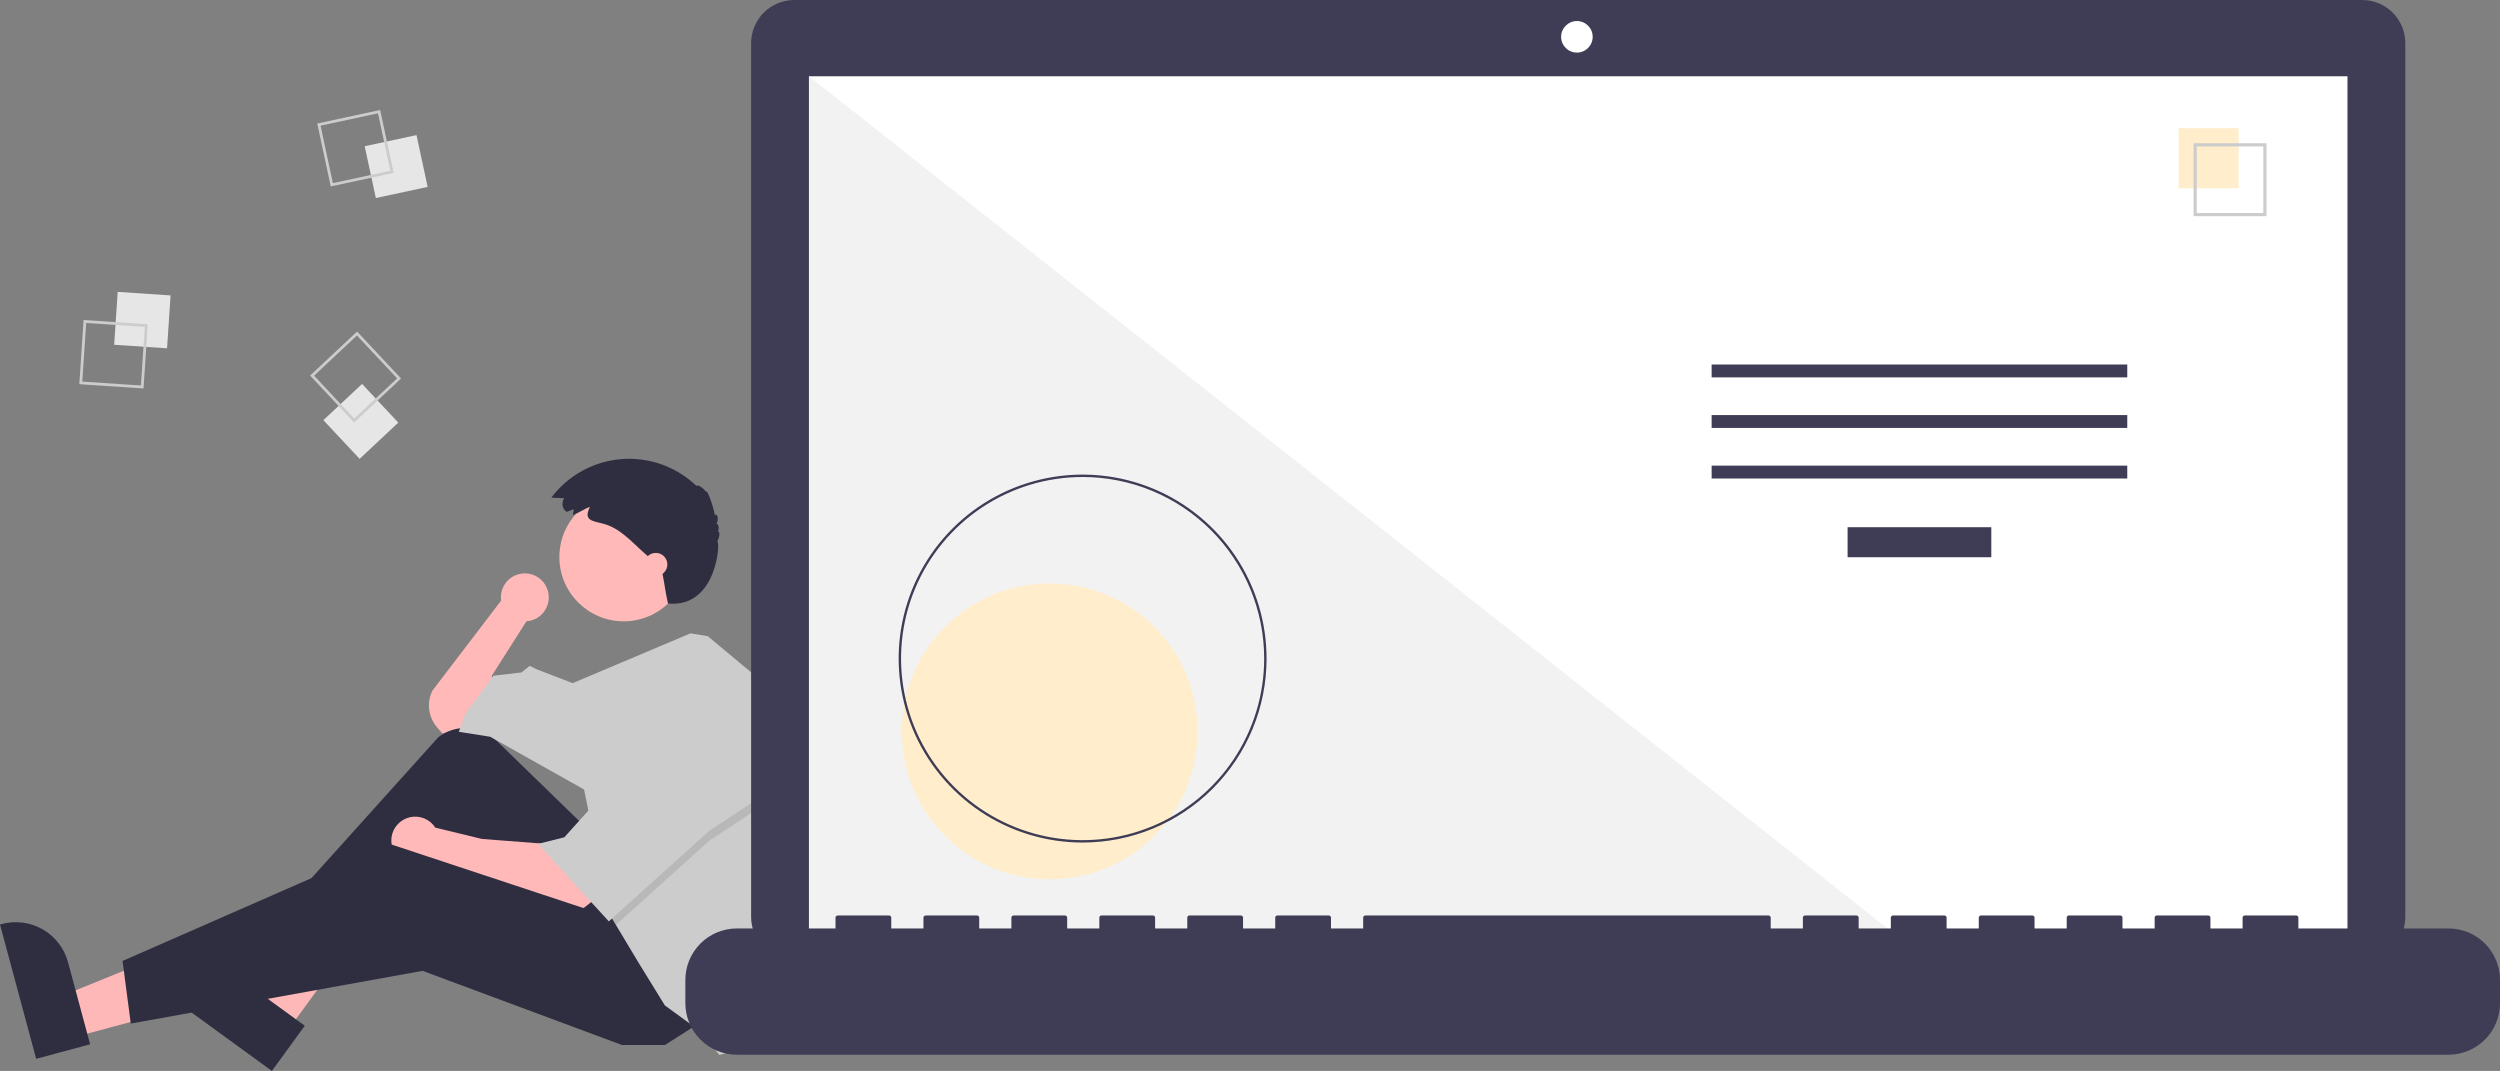 <svg width="740" height="317" viewBox="0 0 740 317" fill="none" xmlns="http://www.w3.org/2000/svg">
<rect x="0" y="0" width="740" height="317" fill="#808080" stroke="none"/>
<g clip-path="url(#clip0)">
<path d="M162.425 176.847C162.432 175.874 162.238 174.91 161.856 174.015C161.473 173.121 160.911 172.314 160.203 171.647C159.495 170.98 158.657 170.465 157.741 170.136C156.826 169.807 155.852 169.671 154.881 169.735C153.91 169.799 152.963 170.062 152.099 170.509C151.235 170.956 150.472 171.576 149.858 172.33C149.244 173.085 148.792 173.958 148.53 174.896C148.269 175.833 148.204 176.814 148.338 177.777L128.004 204.409C127.136 206.145 126.8 208.098 127.037 210.023C127.274 211.949 128.074 213.762 129.336 215.236L130.931 217.097L138.25 215.633L146.545 208.313L145.569 200.017L155.816 183.914L155.803 183.902C157.596 183.788 159.279 182.995 160.509 181.684C161.739 180.374 162.424 178.644 162.425 176.847Z" fill="#FFB9B9"/>
<path d="M21.805 307.045L18.486 294.716L64.456 276.046L69.355 294.242L21.805 307.045Z" fill="#FFB8B8"/>
<path d="M10.702 313.407L0 273.654L0.503 273.518C4.606 272.413 8.98 272.984 12.663 275.104C16.345 277.225 19.035 280.721 20.14 284.825L20.14 284.826L26.677 309.106L10.702 313.407Z" fill="#2F2E41"/>
<path d="M85.127 305.075L74.802 297.566L98.851 254.163L114.09 265.246L85.127 305.075Z" fill="#FFB8B8"/>
<path d="M80.482 317L47.19 292.786L47.496 292.365C49.996 288.928 53.758 286.625 57.955 285.962C62.152 285.299 66.441 286.33 69.878 288.83L69.879 288.83L90.212 303.619L80.482 317Z" fill="#2F2E41"/>
<path d="M172.894 244.424L146.912 219.181C144.644 216.978 141.657 215.668 138.501 215.492C135.345 215.315 132.231 216.285 129.732 218.221L80.674 272.727L85.065 279.559L131.907 247.839L163.623 289.318L193.875 274.191L172.894 244.424Z" fill="#2F2E41"/>
<path d="M161.671 249.792L142.642 248.328L128.861 244.986C128.082 243.772 126.951 242.824 125.619 242.27C124.288 241.716 122.818 241.582 121.408 241.886C119.998 242.19 118.715 242.918 117.73 243.972C116.745 245.026 116.105 246.355 115.896 247.783C115.688 249.21 115.92 250.667 116.562 251.959C117.205 253.251 118.226 254.315 119.49 255.01C120.754 255.706 122.2 255.998 123.635 255.848C125.07 255.699 126.424 255.114 127.518 254.173L127.516 254.183L135.811 257.599L171.43 269.799L175.821 266.383L161.671 249.792Z" fill="#FFB9B9"/>
<path d="M207.537 302.494L196.802 309.326H184.116L125.076 287.367L38.711 302.982L36.272 284.438L115.318 249.792L184.604 272.727L207.537 302.494Z" fill="#2F2E41"/>
<path d="M184.604 183.914C195.114 183.914 203.634 175.393 203.634 164.882C203.634 154.371 195.114 145.851 184.604 145.851C174.095 145.851 165.575 154.371 165.575 164.882C165.575 175.393 174.095 183.914 184.604 183.914Z" fill="#FFB9B9"/>
<path d="M233.842 240.866C233.842 252.352 232.032 263.766 228.479 274.689L227.055 279.071L220.224 310.302L212.904 312.254L207.537 305.422L196.803 297.614L188.996 284.927L182.301 273.771L180.213 270.287L172.894 233.688L145.081 218.073L135.811 216.609L137.762 211.241L146.057 200.017L154.352 199.041L156.792 197.089L158.744 198.065L169.503 202.21L204.385 187.471L209.489 188.305L227.055 202.945C231.545 215.084 233.843 227.924 233.842 240.866Z" fill="#CCCCCC"/>
<path opacity="0.1" d="M228.518 236.616L209.977 248.815L182.301 273.771L180.213 270.287L174.357 241.008H175.821L190.948 213.193L228.518 236.616Z" fill="black"/>
<path d="M190.948 210.265L175.822 238.08L167.039 247.84L159.232 249.792L180.213 272.727L209.977 245.888L228.518 233.688L190.948 210.265Z" fill="#CCCCCC"/>
<path d="M169.803 150.732L167.741 151.525C167.428 151.313 167.16 151.041 166.952 150.726C166.744 150.41 166.6 150.057 166.529 149.686C166.457 149.314 166.46 148.933 166.536 148.562C166.612 148.192 166.76 147.84 166.972 147.527C166.983 147.511 166.994 147.495 167.006 147.479L163.195 147.3C165.641 144.042 168.751 141.341 172.319 139.375C175.887 137.409 179.831 136.223 183.892 135.896C187.952 135.569 192.035 136.107 195.872 137.476C199.709 138.846 203.211 141.014 206.147 143.838C206.32 143.24 208.211 144.403 208.983 145.582C209.243 144.609 211.016 149.309 211.643 152.632C211.933 151.526 213.05 153.311 212.072 155.025C212.691 154.934 212.971 156.52 212.491 157.403C213.169 157.085 213.055 158.978 212.32 160.242C213.287 160.157 212.238 180.083 197.72 178.631C196.71 173.987 196.995 174.276 195.804 168.304C195.251 167.716 194.644 167.18 194.038 166.646L190.763 163.754C186.954 160.392 183.489 156.242 178.415 154.985C174.928 154.121 172.724 153.927 174.624 149.997C172.907 150.713 171.304 151.779 169.571 152.444C169.595 151.895 169.837 151.281 169.803 150.732Z" fill="#2F2E41"/>
<path d="M194.119 170.494C196.005 170.494 197.535 168.965 197.535 167.078C197.535 165.192 196.005 163.662 194.119 163.662C192.233 163.662 190.703 165.192 190.703 167.078C190.703 168.965 192.233 170.494 194.119 170.494Z" fill="#FFB9B9"/>
<path d="M34.839 86.402L33.797 102.055L49.448 103.097L50.491 87.444L34.839 86.402Z" fill="#E6E6E6"/>
<path d="M24.741 94.713L43.746 95.979L42.481 114.986L23.476 113.72L24.741 94.713ZM42.865 96.751L25.513 95.595L24.357 112.949L41.709 114.105L42.865 96.751Z" fill="#CCCCCC"/>
<path d="M123.287 39.987L107.951 43.282L111.246 58.62L126.582 55.324L123.287 39.987Z" fill="#E6E6E6"/>
<path d="M112.523 32.558L116.524 51.182L97.902 55.184L93.901 36.56L112.523 32.558ZM115.54 50.546L111.887 33.542L94.884 37.196L98.538 54.2L115.54 50.546Z" fill="#CCCCCC"/>
<path d="M107.172 113.642L95.724 124.367L106.448 135.816L117.896 125.092L107.172 113.642Z" fill="#E6E6E6"/>
<path d="M118.719 112.038L104.817 125.06L91.796 111.158L105.698 98.135L118.719 112.038ZM104.856 123.89L117.548 112L105.66 99.306L92.967 111.196L104.856 123.89Z" fill="#CCCCCC"/>
<path d="M699.202 0H235.101C233.424 -1.9066e-06 231.762 0.33 230.213 0.972C228.663 1.614 227.255 2.555 226.068 3.742C224.882 4.928 223.941 6.336 223.299 7.886C222.657 9.436 222.327 11.098 222.327 12.775V271.389C222.327 273.067 222.657 274.728 223.299 276.278C223.941 277.828 224.882 279.237 226.068 280.423C227.255 281.609 228.663 282.55 230.213 283.192C231.762 283.834 233.424 284.165 235.101 284.165H699.202C702.59 284.165 705.839 282.819 708.234 280.423C710.63 278.027 711.976 274.778 711.976 271.389V12.775C711.976 9.387 710.63 6.138 708.234 3.742C705.839 1.346 702.59 1.92529e-06 699.202 0Z" fill="#3F3D56"/>
<path d="M694.85 22.578H239.453V279.494H694.85V22.578Z" fill="white"/>
<path d="M466.762 15.571C469.342 15.571 471.433 13.479 471.433 10.899C471.433 8.32 469.342 6.228 466.762 6.228C464.183 6.228 462.091 8.32 462.091 10.899C462.091 13.479 464.183 15.571 466.762 15.571Z" fill="white"/>
<path d="M564.614 279.494H239.453V22.578L564.614 279.494Z" fill="#F2F2F2"/>
<path d="M310.709 260.268C334.885 260.268 354.483 240.668 354.483 216.49C354.483 192.312 334.885 172.711 310.709 172.711C286.533 172.711 266.935 192.312 266.935 216.49C266.935 240.668 286.533 260.268 310.709 260.268Z" fill="#FFEDCB"/>
<path d="M320.454 249.394C309.684 249.394 299.157 246.2 290.202 240.216C281.248 234.232 274.269 225.728 270.148 215.777C266.026 205.826 264.948 194.877 267.049 184.314C269.15 173.75 274.336 164.047 281.951 156.431C289.566 148.815 299.268 143.629 309.831 141.528C320.393 139.426 331.341 140.505 341.291 144.627C351.241 148.748 359.745 155.728 365.728 164.683C371.711 173.639 374.904 184.167 374.904 194.937C374.904 202.089 373.496 209.17 370.76 215.777C368.023 222.384 364.012 228.387 358.956 233.444C353.9 238.501 347.897 242.512 341.291 245.248C334.685 247.985 327.604 249.394 320.454 249.394ZM320.454 141.193C309.825 141.193 299.435 144.345 290.598 150.251C281.76 156.156 274.873 164.55 270.805 174.37C266.738 184.191 265.674 194.997 267.747 205.422C269.821 215.848 274.939 225.424 282.454 232.94C289.97 240.457 299.545 245.575 309.97 247.649C320.394 249.723 331.199 248.659 341.019 244.591C350.838 240.523 359.231 233.634 365.136 224.796C371.041 215.958 374.193 205.567 374.193 194.938C374.193 187.88 372.803 180.891 370.102 174.37C367.401 167.85 363.443 161.925 358.453 156.935C353.463 151.944 347.538 147.985 341.019 145.284C334.499 142.583 327.511 141.193 320.454 141.193L320.454 141.193Z" fill="#3F3D56"/>
<path d="M589.427 156.053H546.888V164.942H589.427V156.053Z" fill="#3F3D56"/>
<path d="M629.673 107.893H506.642V111.702H629.673V107.893Z" fill="#3F3D56"/>
<path d="M629.673 122.861H506.642V126.671H629.673V122.861Z" fill="#3F3D56"/>
<path d="M629.673 137.829H506.642V141.639H629.673V137.829Z" fill="#3F3D56"/>
<path d="M662.63 37.953H644.853V55.732H662.63V37.953Z" fill="#FFEDCB"/>
<path d="M670.884 63.987H649.297V42.398H670.884V63.987ZM650.236 63.048H669.945V43.336H650.236L650.236 63.048Z" fill="#CCCCCC"/>
<path d="M724.762 274.822H680.318V271.62C680.318 271.536 680.302 271.454 680.27 271.377C680.238 271.3 680.191 271.23 680.132 271.171C680.073 271.112 680.003 271.065 679.926 271.033C679.849 271.001 679.767 270.985 679.683 270.985H664.446C664.362 270.985 664.28 271.001 664.203 271.033C664.126 271.065 664.056 271.112 663.997 271.171C663.938 271.23 663.891 271.3 663.859 271.377C663.827 271.454 663.811 271.536 663.811 271.62V274.822H654.287V271.62C654.287 271.536 654.271 271.454 654.239 271.377C654.207 271.3 654.16 271.23 654.101 271.171C654.042 271.112 653.972 271.065 653.895 271.033C653.818 271.001 653.735 270.985 653.652 270.985H638.414C638.331 270.985 638.248 271.001 638.171 271.033C638.094 271.065 638.024 271.112 637.965 271.171C637.906 271.23 637.86 271.3 637.828 271.377C637.796 271.454 637.779 271.536 637.779 271.62V274.822H628.256V271.62C628.256 271.536 628.239 271.454 628.207 271.377C628.176 271.3 628.129 271.23 628.07 271.171C628.011 271.112 627.941 271.065 627.864 271.033C627.787 271.001 627.704 270.985 627.621 270.985H612.383C612.3 270.985 612.217 271.001 612.14 271.033C612.063 271.065 611.993 271.112 611.934 271.171C611.875 271.23 611.828 271.3 611.796 271.377C611.764 271.454 611.748 271.536 611.748 271.62V274.822H602.224V271.62C602.224 271.536 602.208 271.454 602.176 271.377C602.144 271.3 602.097 271.23 602.038 271.171C601.979 271.112 601.909 271.065 601.832 271.033C601.755 271.001 601.673 270.985 601.589 270.985H586.352C586.268 270.985 586.186 271.001 586.109 271.033C586.032 271.065 585.962 271.112 585.903 271.171C585.844 271.23 585.797 271.3 585.765 271.377C585.733 271.454 585.717 271.536 585.717 271.62V274.822H576.193V271.62C576.193 271.536 576.177 271.454 576.145 271.377C576.113 271.3 576.066 271.23 576.007 271.171C575.948 271.112 575.878 271.065 575.801 271.033C575.724 271.001 575.642 270.985 575.558 270.985H560.32C560.237 270.985 560.154 271.001 560.077 271.033C560 271.065 559.93 271.112 559.871 271.171C559.812 271.23 559.766 271.3 559.734 271.377C559.702 271.454 559.685 271.536 559.685 271.62V274.822H550.162V271.62C550.162 271.536 550.145 271.454 550.113 271.377C550.081 271.3 550.035 271.23 549.976 271.171C549.917 271.112 549.847 271.065 549.77 271.033C549.693 271.001 549.61 270.985 549.527 270.985H534.289C534.206 270.985 534.123 271.001 534.046 271.033C533.969 271.065 533.899 271.112 533.84 271.171C533.781 271.23 533.734 271.3 533.702 271.377C533.67 271.454 533.654 271.536 533.654 271.62V274.822H524.13V271.62C524.13 271.536 524.114 271.454 524.082 271.377C524.05 271.3 524.003 271.23 523.944 271.171C523.885 271.112 523.816 271.065 523.738 271.033C523.661 271.001 523.579 270.985 523.496 270.985H404.132C404.049 270.985 403.966 271.001 403.889 271.033C403.812 271.065 403.742 271.112 403.683 271.171C403.624 271.23 403.578 271.3 403.546 271.377C403.514 271.454 403.497 271.536 403.497 271.62V274.822H393.974V271.62C393.974 271.536 393.957 271.454 393.925 271.377C393.893 271.3 393.847 271.23 393.788 271.171C393.729 271.112 393.659 271.065 393.582 271.033C393.505 271.001 393.422 270.985 393.339 270.985H378.101C378.018 270.985 377.935 271.001 377.858 271.033C377.781 271.065 377.711 271.112 377.652 271.171C377.593 271.23 377.546 271.3 377.514 271.377C377.482 271.454 377.466 271.536 377.466 271.62V274.822H367.942V271.62C367.942 271.536 367.926 271.454 367.894 271.377C367.862 271.3 367.815 271.23 367.756 271.171C367.698 271.112 367.628 271.065 367.551 271.033C367.473 271.001 367.391 270.985 367.308 270.985H352.07C351.986 270.985 351.904 271.001 351.827 271.033C351.75 271.065 351.68 271.112 351.621 271.171C351.562 271.23 351.515 271.3 351.483 271.377C351.451 271.454 351.435 271.536 351.435 271.62V274.822H341.911V271.62C341.911 271.536 341.895 271.454 341.863 271.377C341.831 271.3 341.784 271.23 341.725 271.171C341.666 271.112 341.596 271.065 341.519 271.033C341.442 271.001 341.36 270.985 341.276 270.985H326.038C325.955 270.985 325.872 271.001 325.795 271.033C325.718 271.065 325.648 271.112 325.589 271.171C325.53 271.23 325.484 271.3 325.452 271.377C325.42 271.454 325.403 271.536 325.403 271.62V274.822H315.88V271.62C315.88 271.536 315.863 271.454 315.831 271.377C315.8 271.3 315.753 271.23 315.694 271.171C315.635 271.112 315.565 271.065 315.488 271.033C315.411 271.001 315.328 270.985 315.245 270.985H300.007C299.924 270.985 299.841 271.001 299.764 271.033C299.687 271.065 299.617 271.112 299.558 271.171C299.499 271.23 299.452 271.3 299.42 271.377C299.388 271.454 299.372 271.536 299.372 271.62V274.822H289.848V271.62C289.848 271.536 289.832 271.454 289.8 271.377C289.768 271.3 289.721 271.23 289.662 271.171C289.603 271.112 289.533 271.065 289.456 271.033C289.379 271.001 289.297 270.985 289.213 270.985H273.976C273.807 270.985 273.646 271.052 273.527 271.171C273.408 271.29 273.341 271.451 273.341 271.62V274.822H263.817V271.62C263.817 271.536 263.801 271.454 263.769 271.377C263.737 271.3 263.69 271.23 263.631 271.171C263.572 271.112 263.502 271.065 263.425 271.033C263.348 271.001 263.266 270.985 263.182 270.985H247.944C247.776 270.985 247.614 271.052 247.495 271.171C247.376 271.29 247.309 271.451 247.309 271.62V274.822H218.103C214.062 274.822 210.186 276.428 207.329 279.286C204.471 282.144 202.866 286.02 202.866 290.062V296.953C202.866 300.994 204.471 304.871 207.329 307.728C210.186 310.586 214.062 312.192 218.103 312.192H724.762C728.803 312.192 732.679 310.586 735.537 307.728C738.395 304.871 740 300.994 740 296.953V290.062C740 288.06 739.606 286.079 738.84 284.23C738.074 282.381 736.952 280.701 735.537 279.286C734.122 277.871 732.442 276.748 730.593 275.982C728.745 275.217 726.763 274.822 724.762 274.822Z" fill="#3F3D56"/>
</g>
<defs>
<clipPath id="clip0">
<rect width="740" height="317" fill="white"/>
</clipPath>
</defs>
</svg>
